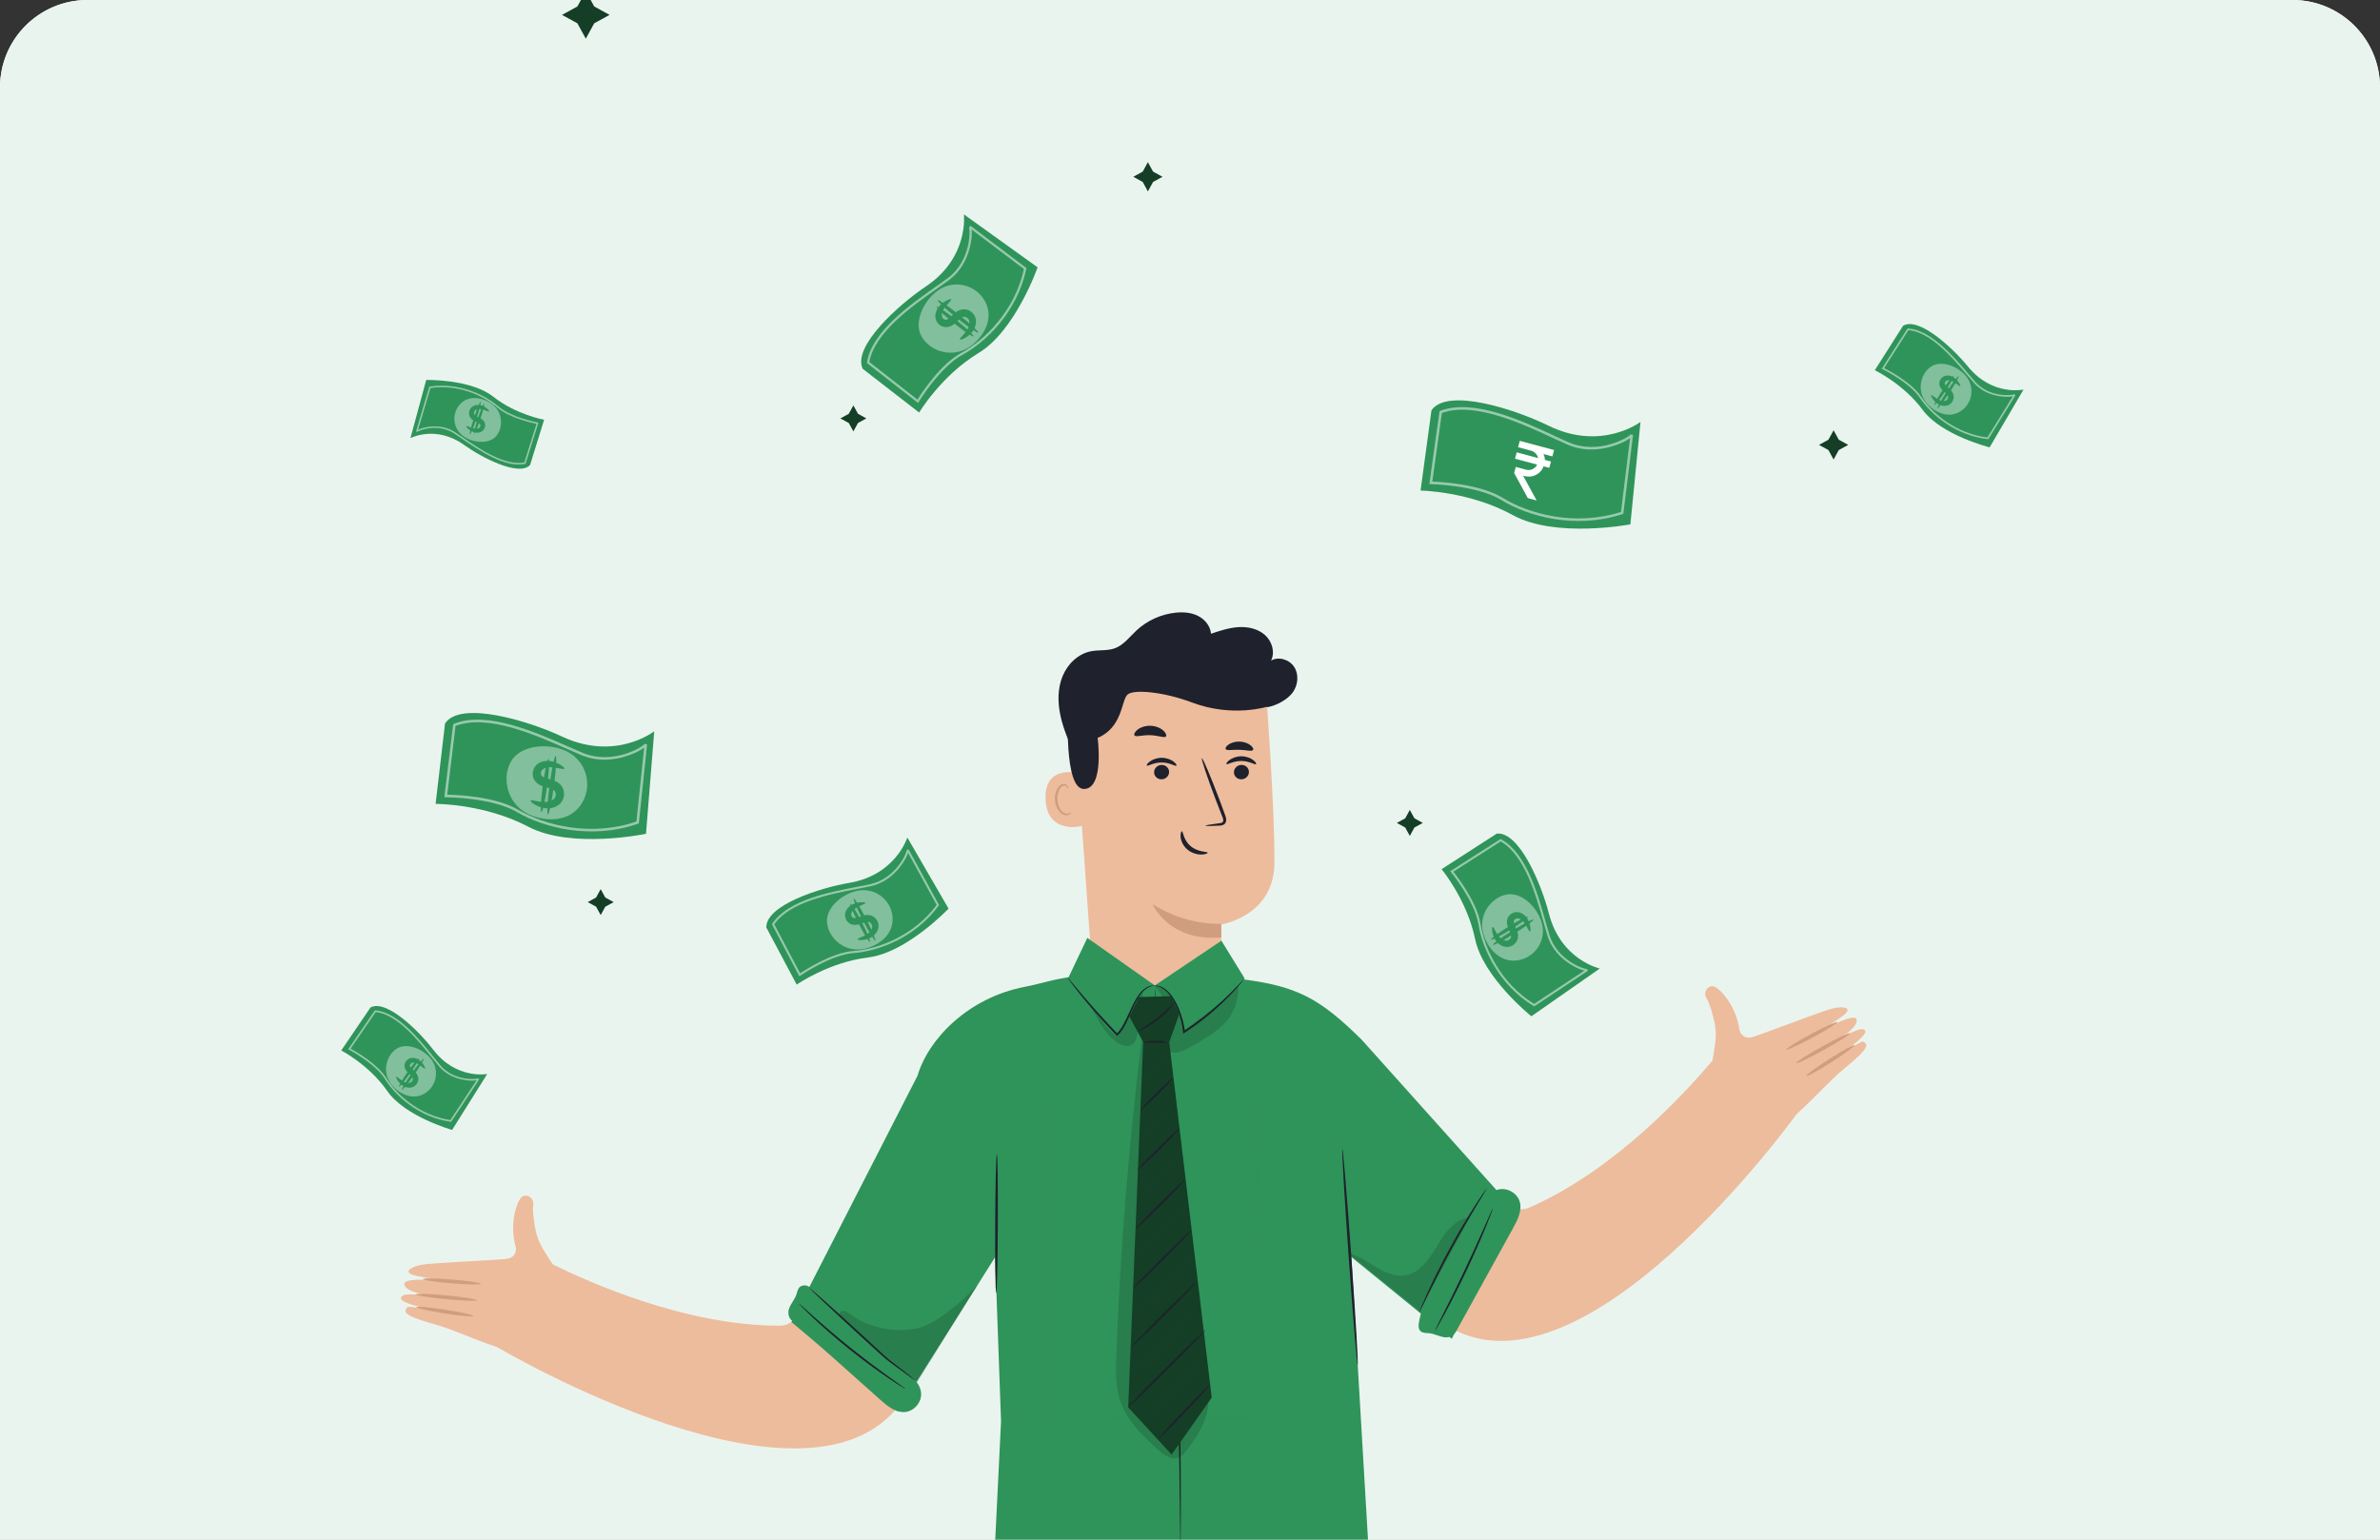 <svg width="272" height="176" viewBox="0 0 272 176" fill="none" xmlns="http://www.w3.org/2000/svg">
<rect x="0" y="0" width="272" height="176" fill="#333333" stroke="none"/>
<path d="M0 10C0 4.477 4.477 0 10 0H262C267.523 0 272 4.477 272 10V176H0V10Z" fill="white"/>
<g clip-path="url(#clip0_4044_5124)">
<path d="M0 10C0 4.477 4.477 0 10 0H262C267.523 0 272 4.477 272 10V176H0V10Z" fill="#EAF4EF"/>
<path d="M122.654 85.949C122.069 84.571 121.48 83.182 121.176 81.716C120.872 80.25 120.87 78.684 121.437 77.298C122.004 75.912 123.203 74.739 124.671 74.448C125.578 74.269 126.547 74.422 127.415 74.102C128.418 73.732 129.09 72.81 129.871 72.079C131.092 70.937 132.691 70.208 134.353 70.036C135.226 69.945 136.139 70.011 136.922 70.407C137.705 70.802 138.335 71.57 138.399 72.444C139.422 72.101 140.46 71.755 141.538 71.688C142.615 71.622 143.755 71.868 144.563 72.584C145.371 73.3 145.748 74.548 145.263 75.512C146.145 75.003 147.382 75.399 147.923 76.262C148.464 77.125 148.342 78.308 147.753 79.139C147.164 79.969 145.794 80.71 144.785 80.847C143.776 80.985 142.602 81.083 141.637 80.758" fill="#1F212C"/>
<path d="M125.121 115.056L139.587 113.901C139.677 112.213 139.556 105.679 139.556 105.679C139.556 105.679 145.574 104.743 145.649 98.725C145.723 92.708 144.68 78.89 144.68 78.89C137.714 75.897 129.673 76.907 123.665 81.532L122.773 82.218L125.121 115.056Z" fill="#EDBC9C"/>
<path d="M139.57 105.592C139.57 105.592 135.767 105.901 131.725 103.362C131.725 103.362 133.579 107.693 139.584 107.151L139.57 105.592Z" fill="#D09E7E"/>
<path d="M123.495 88.451C123.392 88.407 119.36 87.228 119.491 91.342C119.623 95.456 123.726 94.475 123.73 94.357C123.733 94.239 123.495 88.451 123.495 88.451Z" fill="#EDBC9C"/>
<path d="M122.444 92.839C122.425 92.826 122.373 92.891 122.254 92.951C122.138 93.009 121.936 93.052 121.719 92.979C121.279 92.834 120.891 92.155 120.847 91.414C120.825 91.04 120.892 90.681 121.015 90.382C121.131 90.077 121.319 89.86 121.537 89.814C121.753 89.757 121.912 89.883 121.966 89.997C122.025 90.111 122.001 90.194 122.023 90.2C122.035 90.21 122.109 90.128 122.071 89.959C122.051 89.878 122 89.782 121.901 89.707C121.799 89.63 121.653 89.593 121.501 89.615C121.185 89.647 120.909 89.948 120.773 90.277C120.62 90.607 120.536 91.011 120.561 91.431C120.614 92.259 121.063 93.022 121.663 93.174C121.955 93.24 122.194 93.146 122.315 93.045C122.439 92.939 122.458 92.846 122.444 92.839Z" fill="#D09E7E"/>
<path d="M142.734 88.216C142.751 88.669 142.379 89.057 141.906 89.083C141.433 89.108 141.036 88.761 141.02 88.308C141.004 87.854 141.375 87.466 141.848 87.44C142.322 87.415 142.719 87.762 142.734 88.216Z" fill="#1F212C"/>
<path d="M143.551 87.355C143.444 87.467 142.794 86.986 141.869 86.988C140.945 86.977 140.266 87.453 140.166 87.34C140.117 87.29 140.225 87.087 140.521 86.872C140.812 86.657 141.308 86.449 141.884 86.452C142.46 86.455 142.944 86.667 143.223 86.884C143.507 87.102 143.604 87.305 143.551 87.355Z" fill="#1F212C"/>
<path d="M133.611 88.216C133.627 88.669 133.256 89.057 132.783 89.082C132.31 89.108 131.913 88.761 131.897 88.308C131.881 87.854 132.252 87.466 132.725 87.44C133.199 87.414 133.596 87.761 133.611 88.216Z" fill="#1F212C"/>
<path d="M134.448 87.528C134.341 87.639 133.689 87.158 132.765 87.16C131.842 87.15 131.163 87.625 131.062 87.512C131.013 87.462 131.121 87.259 131.417 87.044C131.708 86.83 132.204 86.622 132.78 86.624C133.356 86.628 133.841 86.84 134.119 87.056C134.403 87.275 134.5 87.478 134.448 87.528Z" fill="#1F212C"/>
<path d="M137.783 94.385C137.779 94.333 138.353 94.234 139.285 94.115C139.521 94.09 139.744 94.043 139.784 93.882C139.84 93.711 139.741 93.457 139.627 93.182C139.405 92.61 139.172 92.012 138.928 91.384C137.958 88.823 137.256 86.719 137.36 86.68C137.463 86.642 138.333 88.686 139.303 91.246C139.536 91.877 139.76 92.479 139.972 93.055C140.061 93.323 140.215 93.628 140.094 93.982C140.031 94.158 139.857 94.286 139.706 94.327C139.555 94.373 139.422 94.376 139.305 94.383C138.368 94.434 137.786 94.438 137.783 94.385Z" fill="#1F212C"/>
<path d="M135.072 95.025C135.222 95.017 135.224 96.02 136.084 96.733C136.941 97.448 138.011 97.335 138.019 97.475C138.033 97.538 137.781 97.67 137.329 97.682C136.886 97.698 136.239 97.555 135.714 97.12C135.189 96.683 134.964 96.1 134.93 95.688C134.891 95.268 135.003 95.02 135.072 95.025Z" fill="#1F212C"/>
<path d="M143.209 85.727C143.046 85.937 142.41 85.719 141.644 85.709C140.878 85.672 140.229 85.85 140.08 85.63C140.014 85.524 140.116 85.314 140.4 85.115C140.679 84.916 141.146 84.755 141.672 84.771C142.199 84.788 142.655 84.978 142.922 85.193C143.192 85.409 143.281 85.625 143.209 85.727Z" fill="#1F212C"/>
<path d="M133.246 84.185C133.142 84.297 132.905 84.252 132.598 84.192C132.289 84.128 131.896 84.056 131.456 84.04C131.015 84.028 130.619 84.073 130.306 84.117C129.996 84.157 129.756 84.187 129.66 84.068C129.57 83.959 129.659 83.694 129.981 83.429C130.297 83.166 130.858 82.944 131.491 82.965C132.125 82.986 132.67 83.244 132.968 83.527C133.272 83.812 133.343 84.082 133.246 84.185Z" fill="#1F212C"/>
<path d="M144.977 80.738C144.977 80.738 140.95 82.093 136.199 80.292C133.082 79.111 129.55 78.737 128.847 79.41C128.145 80.084 128.293 83.158 125.443 84.347C125.443 84.347 126.235 90.161 123.887 90.188C121.54 90.215 122.081 81.032 122.081 81.032L127.491 77.678L133.583 75.878L139.4 75.29L144.977 76.406V80.738Z" fill="#1F212C"/>
<path d="M160.516 128.89C160.516 128.89 170.996 139.677 174.688 138.076C184.734 133.72 192.896 124.548 195.703 121.252C195.823 120.635 195.944 119.904 196.047 119.037C196.136 118.292 196.089 117.534 195.924 116.796C195.723 115.902 195.408 114.722 195.038 114.125C194.58 113.387 195.24 112.496 195.964 112.799C196.688 113.104 198.445 115.054 198.811 117.809C198.811 117.809 199.121 118.934 200.372 118.522C202.191 117.924 208.368 115.524 209.468 115.27C210.448 115.043 211.616 115.099 210.964 115.814C210.312 116.529 205.754 119.194 205.754 119.194C205.754 119.194 211.659 115.583 212.145 116.467C212.48 117.078 211.236 118.486 207.094 120.485C207.094 120.485 211.981 117.547 212.812 117.643C214.69 117.861 208.845 121.454 208.845 121.454C212.961 118.973 212.768 118.808 213.214 119.288C213.548 119.648 212.827 120.473 210.798 122.127C209.151 123.468 207.714 125.187 205.318 127.366C205.318 127.366 180.518 161.846 164.925 151.263C156.52 145.558 154.21 142.681 149.436 138.358" fill="#EDBC9C"/>
<path d="M206.41 123.005C206.47 123.109 207.765 122.4 209.302 121.421C210.839 120.441 212.028 119.567 211.959 119.468C211.889 119.37 210.594 120.079 209.067 121.052C207.54 122.026 206.35 122.9 206.41 123.005Z" fill="#D09E7E"/>
<path d="M205.283 121.524C205.342 121.629 206.764 120.951 208.459 120.01C210.154 119.068 211.481 118.22 211.422 118.114C211.363 118.009 209.942 118.686 208.246 119.628C206.551 120.569 205.224 121.418 205.283 121.524Z" fill="#D09E7E"/>
<path d="M204.135 119.98C204.192 120.087 205.548 119.468 207.164 118.598C208.78 117.729 210.043 116.937 209.986 116.831C209.929 116.725 208.573 117.343 206.957 118.213C205.341 119.083 204.077 119.874 204.135 119.98Z" fill="#D09E7E"/>
<path d="M98.486 137.447C98.486 137.447 93.205 151.528 89.18 151.54C78.231 151.573 67.078 146.438 63.186 144.543C62.829 144.025 62.426 143.404 61.984 142.65C61.604 142.003 61.343 141.29 61.199 140.549C61.025 139.648 60.841 138.441 60.941 137.746C61.065 136.886 60.103 136.334 59.56 136.902C59.019 137.472 58.19 139.962 58.959 142.633C58.959 142.633 59.125 143.788 57.814 143.912C55.907 144.091 49.288 144.368 48.177 144.575C47.188 144.759 46.14 145.279 47.024 145.673C47.666 145.959 50.611 146.363 52.172 146.562C50.275 146.345 46.274 145.978 46.204 146.744C46.163 147.192 46.865 147.68 48.599 148.017C47.419 147.937 46.351 147.922 46.064 148.089C44.43 149.041 51.225 149.992 51.225 149.992C46.46 149.367 46.571 149.139 46.355 149.758C46.193 150.221 47.183 150.688 49.706 151.39C51.752 151.96 53.757 152.959 56.825 153.996C56.825 153.996 93.359 175.654 103.408 159.712C108.824 151.118 109.789 147.556 112.431 141.683L98.486 137.447Z" fill="#EDBC9C"/>
<path d="M54.082 150.434C54.07 150.553 52.599 150.423 50.799 150.141C48.998 149.859 47.558 149.535 47.582 149.416C47.607 149.298 49.077 149.429 50.867 149.709C52.655 149.989 54.095 150.314 54.082 150.434Z" fill="#D09E7E"/>
<path d="M54.514 148.629C54.503 148.749 52.929 148.697 50.998 148.514C49.068 148.33 47.512 148.084 47.523 147.964C47.535 147.843 49.109 147.895 51.04 148.078C52.97 148.262 54.526 148.509 54.514 148.629Z" fill="#D09E7E"/>
<path d="M54.953 146.752C54.943 146.872 53.453 146.849 51.624 146.699C49.794 146.55 48.32 146.331 48.33 146.21C48.34 146.09 49.831 146.114 51.66 146.263C53.488 146.413 54.963 146.632 54.953 146.752Z" fill="#D09E7E"/>
<path d="M172.877 138.106L155.593 118.819C150.782 114.089 148.212 112.675 141.511 111.883C140.417 111.754 139.548 111.672 138.922 111.593C133.78 113.176 128.639 113.173 123.498 111.584C121.114 111.685 119.14 112.419 117.112 112.807C110.726 114.031 106.13 118.682 104.854 122.977V122.977L90.447 151.12L102.613 161.345L113.729 143.704L114.405 162.484L113.716 176.515L156.381 176.638L154.441 143.694L165.923 153.041L172.877 138.106Z" fill="#2F945A"/>
<path d="M113.924 131.905C113.945 131.905 113.964 132.128 113.98 132.531C113.996 132.934 114.01 133.517 114.02 134.238C114.041 135.679 114.048 137.669 114.038 139.867C114.028 142.066 114.002 144.056 113.968 145.497C113.951 146.217 113.932 146.8 113.911 147.202C113.892 147.605 113.871 147.827 113.849 147.827C113.828 147.827 113.81 147.604 113.793 147.201C113.777 146.799 113.764 146.216 113.753 145.495C113.733 144.054 113.725 142.064 113.735 139.865C113.745 137.667 113.771 135.677 113.806 134.236C113.823 133.516 113.842 132.933 113.862 132.53C113.882 132.128 113.903 131.905 113.924 131.905Z" fill="#1F212C"/>
<path d="M155.164 156.064C155.144 156.066 155.099 155.721 155.037 155.097C154.976 154.421 154.897 153.529 154.801 152.451C154.615 150.216 154.379 147.128 154.137 143.715C153.895 140.301 153.693 137.209 153.561 134.971C153.504 133.89 153.457 132.996 153.421 132.318C153.395 131.692 153.391 131.344 153.412 131.343C153.433 131.341 153.477 131.686 153.539 132.31C153.6 132.986 153.679 133.877 153.775 134.955C153.961 137.19 154.197 140.279 154.439 143.693C154.681 147.106 154.883 150.197 155.015 152.436C155.072 153.516 155.119 154.41 155.154 155.088C155.18 155.715 155.185 156.063 155.164 156.064Z" fill="#1F212C"/>
<g opacity="0.3">
<path d="M161.49 125.309C161.49 125.368 148.542 125.416 132.573 125.416C116.598 125.416 103.652 125.368 103.652 125.309C103.652 125.249 116.598 125.201 132.573 125.201C148.542 125.201 161.49 125.249 161.49 125.309Z" fill="#216940" fill-opacity="0.04"/>
</g>
<g opacity="0.3">
<path d="M165.973 142.451C165.973 142.51 150.198 142.558 130.743 142.558C111.281 142.558 95.51 142.51 95.51 142.451C95.51 142.392 111.281 142.343 130.743 142.343C150.198 142.343 165.973 142.391 165.973 142.451Z" fill="#216940" fill-opacity="0.04"/>
</g>
<g opacity="0.3">
<path d="M155.518 161.995C155.518 162.055 146.356 162.103 135.057 162.103C123.754 162.103 114.594 162.054 114.594 161.995C114.594 161.936 123.754 161.888 135.057 161.888C146.356 161.887 155.518 161.936 155.518 161.995Z" fill="#216940" fill-opacity="0.04"/>
</g>
<g opacity="0.3">
<path d="M119.176 176.636C119.116 176.636 119.068 162.24 119.068 144.486C119.068 126.725 119.117 112.332 119.176 112.332C119.235 112.332 119.283 126.725 119.283 144.486C119.283 162.24 119.235 176.636 119.176 176.636Z" fill="#216940" fill-opacity="0.04"/>
</g>
<g opacity="0.3">
<path d="M143.899 176.637C143.895 176.637 143.891 176.581 143.887 176.471C143.885 176.35 143.881 176.189 143.876 175.982C143.871 175.541 143.863 174.91 143.854 174.104C143.841 172.46 143.823 170.103 143.8 167.194C143.747 161.35 143.675 153.296 143.595 144.4C143.511 135.496 143.458 127.435 143.453 121.601C143.459 118.692 143.464 116.334 143.468 114.691C143.475 113.885 143.482 113.254 143.486 112.813C143.49 112.606 143.494 112.445 143.496 112.325C143.499 112.215 143.503 112.158 143.507 112.158C143.511 112.158 143.514 112.215 143.518 112.325C143.521 112.445 143.525 112.607 143.529 112.813C143.535 113.254 143.542 113.885 143.551 114.691C143.564 116.334 143.583 118.692 143.606 121.6C143.658 127.444 143.73 135.499 143.811 144.398C143.895 153.299 143.948 161.359 143.952 167.194C143.946 170.102 143.942 172.46 143.938 174.104C143.93 174.91 143.924 175.541 143.92 175.982C143.915 176.189 143.912 176.35 143.909 176.471C143.906 176.581 143.902 176.637 143.899 176.637Z" fill="#216940" fill-opacity="0.04"/>
</g>
<g opacity="0.3">
<path d="M161.391 149.158C161.331 149.158 161.283 143.951 161.283 137.529C161.283 131.106 161.332 125.9 161.391 125.9C161.45 125.9 161.498 131.106 161.498 137.529C161.498 143.951 161.45 149.158 161.391 149.158Z" fill="#216940" fill-opacity="0.04"/>
</g>
<g opacity="0.3">
<path d="M99.812 153.921C99.753 153.921 99.705 149.01 99.705 142.953C99.705 136.894 99.753 131.983 99.812 131.983C99.872 131.983 99.92 136.894 99.92 142.953C99.92 149.01 99.872 153.921 99.812 153.921Z" fill="#216940" fill-opacity="0.04"/>
</g>
<path d="M121.91 112.158L124.265 107.21L131.977 112.645L139.589 107.531L142.267 111.878L134.642 116.835H129.54L121.91 112.733" fill="#2F945A"/>
<path d="M131.974 112.645C131.975 112.652 131.925 112.666 131.831 112.687C131.739 112.718 131.592 112.71 131.431 112.797C131.088 112.908 130.648 113.23 130.28 113.771C129.903 114.306 129.574 115.025 129.219 115.833C129.039 116.237 128.856 116.667 128.626 117.099C128.394 117.528 128.135 117.978 127.736 118.346L127.66 118.416L127.587 118.341C127.448 118.196 127.299 118.041 127.149 117.885C125.62 116.284 124.32 114.757 123.414 113.626C122.961 113.06 122.604 112.594 122.363 112.268C122.123 111.942 121.997 111.756 122.009 111.747C122.021 111.738 122.169 111.906 122.429 112.217C122.714 112.556 123.085 112.998 123.531 113.529C124.466 114.634 125.78 116.14 127.305 117.736C127.454 117.892 127.602 118.047 127.741 118.192L127.593 118.187C127.958 117.852 128.214 117.419 128.442 117.002C128.671 116.581 128.858 116.155 129.043 115.755C129.409 114.95 129.757 114.226 130.161 113.685C130.557 113.138 131.039 112.813 131.404 112.722C131.578 112.644 131.731 112.664 131.826 112.646C131.924 112.638 131.974 112.638 131.974 112.645Z" fill="#1F212C"/>
<path d="M142.129 111.973C142.141 111.983 142.007 112.16 141.752 112.47C141.494 112.777 141.112 113.215 140.615 113.732C139.622 114.767 138.155 116.117 136.364 117.383C136.029 117.62 135.695 117.846 135.373 118.057L135.225 118.154L135.208 117.973C135.124 117.049 134.86 116.18 134.582 115.435C134.292 114.688 133.939 114.06 133.559 113.607C133.179 113.156 132.777 112.879 132.465 112.782C132.159 112.679 131.972 112.668 131.975 112.645C131.975 112.639 132.02 112.639 132.108 112.646C132.193 112.662 132.331 112.646 132.489 112.71C132.821 112.788 133.257 113.06 133.665 113.515C134.073 113.973 134.449 114.61 134.755 115.366C135.051 116.127 135.327 116.989 135.42 117.963L135.256 117.88C135.574 117.669 135.906 117.444 136.238 117.209C138.018 115.951 139.49 114.629 140.506 113.627C141.015 113.125 141.413 112.705 141.689 112.415C141.963 112.122 142.118 111.963 142.129 111.973Z" fill="#1F212C"/>
<path d="M134.907 176.637C134.903 176.637 134.9 176.581 134.896 176.473C134.893 176.354 134.889 176.194 134.884 175.99C134.879 175.553 134.871 174.93 134.861 174.133C134.842 172.509 134.813 170.179 134.779 167.305C134.695 161.54 134.511 153.577 134.108 144.79C133.703 136 133.155 128.053 132.711 122.304C132.481 119.439 132.295 117.117 132.166 115.498C132.103 114.704 132.053 114.083 132.019 113.648C132.005 113.444 131.994 113.285 131.986 113.166C131.98 113.057 131.979 113.001 131.983 113.001C131.986 113 131.995 113.056 132.008 113.164C132.021 113.282 132.04 113.441 132.062 113.643C132.106 114.078 132.169 114.697 132.249 115.49C132.41 117.095 132.621 119.419 132.863 122.292C133.347 128.038 133.918 135.986 134.324 144.78C134.726 153.57 134.886 161.537 134.932 167.303C134.954 170.187 134.957 172.52 134.945 174.133C134.938 174.93 134.932 175.553 134.928 175.99C134.924 176.193 134.92 176.353 134.918 176.473C134.914 176.582 134.911 176.637 134.907 176.637Z" fill="#1F212C"/>
<g opacity="0.2">
<path d="M131.797 112.678C132.732 113.21 133.081 114.398 133.084 115.474C133.087 116.55 132.831 117.621 132.924 118.693C132.972 119.254 133.158 119.863 133.641 120.154C134.294 120.548 135.125 120.18 135.794 119.812C137.234 119.021 138.693 118.216 139.866 117.066C141.039 115.917 141.555 114.31 141.519 112.668C139.535 114.796 137.535 116.078 135.366 117.757C135.21 116.643 134.837 115.512 134.274 114.538C133.71 113.564 132.915 112.554 131.797 112.678Z" fill="#0A2616"/>
</g>
<g opacity="0.2">
<path d="M124.707 115.108C125.438 116.54 126.207 118.018 127.465 119.02C128.023 119.464 128.841 119.797 129.422 119.383C129.889 119.051 129.97 118.401 130.008 117.829C130.107 116.373 130.537 114.698 130.636 113.242C129.483 114.542 128.851 116.835 127.633 118.411C126.396 117.63 125.68 116.295 124.788 115.135" fill="#0A2616"/>
</g>
<g opacity="0.2">
<path d="M162.235 149.844C164.154 146.277 166.073 142.709 167.991 139.141C166.286 139.309 165.142 140.917 164.262 142.387C163.382 143.856 162.32 145.493 160.632 145.783C159.458 145.986 158.284 145.461 157.261 144.85C156.237 144.24 155.243 143.516 154.08 143.258L162.235 149.844Z" fill="#0A2616"/>
</g>
<g opacity="0.2">
<path d="M111.679 146.963C111.679 146.963 107.671 151.18 104.967 151.8C102.264 152.42 99.302 151.807 97.067 150.164C96.883 150.029 96.693 149.883 96.468 149.848C96.243 149.814 95.974 149.942 95.944 150.169C95.918 150.369 96.079 150.54 96.226 150.677C98.987 153.241 101.861 155.685 104.835 157.998L111.679 146.963Z" fill="#0A2616"/>
</g>
<g opacity="0.2">
<path d="M130.561 118.198C129.04 130.342 128.047 142.552 127.585 154.782C127.513 156.695 127.463 158.667 128.144 160.456C128.937 162.54 130.626 164.133 132.261 165.648C132.957 166.293 133.906 166.985 134.767 166.583C135.102 166.426 135.344 166.127 135.571 165.834C136.602 164.501 137.572 163.062 137.953 161.421C139.151 156.272 134.294 151.176 135.389 146.004" fill="#0A2616"/>
</g>
<path d="M130.171 113.97L133.821 113.878C134.123 114.488 134.508 115.263 134.795 115.841L133.626 119.121H130.647L129.068 116.182L130.171 113.97Z" fill="#143E26"/>
<path d="M130.648 119.121L128.939 160.876L133.9 166.27L138.482 159.758L133.627 119.121H130.648Z" fill="#143E26"/>
<path d="M133.457 119.178C133.448 119.238 132.834 119.19 132.079 119.178C131.324 119.164 130.709 119.192 130.701 119.131C130.693 119.074 131.31 118.948 132.083 118.963C132.855 118.975 133.467 119.122 133.457 119.178Z" fill="#1F212C"/>
<path d="M134.238 114.583C134.259 114.6 134.093 114.85 133.775 115.214C133.459 115.579 132.984 116.053 132.405 116.512C131.825 116.97 131.254 117.324 130.827 117.548C130.399 117.773 130.118 117.878 130.106 117.853C130.076 117.794 131.133 117.25 132.272 116.343C133.415 115.444 134.188 114.54 134.238 114.583Z" fill="#1F212C"/>
<path d="M134.081 123.197C134.123 123.239 133.324 124.098 132.298 125.116C131.271 126.133 130.405 126.924 130.363 126.882C130.321 126.84 131.119 125.981 132.147 124.963C133.173 123.945 134.04 123.154 134.081 123.197Z" fill="#1F212C"/>
<path d="M134.325 126.206C134.367 126.248 133.475 127.2 132.333 128.332C131.191 129.464 130.231 130.348 130.189 130.305C130.147 130.263 131.039 129.311 132.181 128.179C133.323 127.047 134.284 126.164 134.325 126.206Z" fill="#216940" fill-opacity="0.04"/>
<path d="M134.791 128.982C134.833 129.024 133.794 130.124 132.471 131.438C131.148 132.753 130.041 133.784 129.999 133.742C129.958 133.7 130.996 132.601 132.319 131.285C133.642 129.971 134.749 128.94 134.791 128.982Z" fill="#1F212C"/>
<path d="M135.13 131.91C135.171 131.952 134.038 133.146 132.599 134.577C131.158 136.007 129.957 137.133 129.915 137.091C129.873 137.049 131.006 135.855 132.447 134.424C133.886 132.993 135.088 131.868 135.13 131.91Z" fill="#216940" fill-opacity="0.04"/>
<path d="M135.438 134.854C135.48 134.896 134.256 136.181 132.704 137.723C131.151 139.266 129.86 140.482 129.817 140.44C129.776 140.398 131 139.113 132.552 137.571C134.104 136.028 135.396 134.811 135.438 134.854Z" fill="#1F212C"/>
<path d="M135.802 137.735C135.844 137.778 134.495 139.187 132.79 140.883C131.084 142.579 129.668 143.92 129.626 143.878C129.584 143.835 130.932 142.426 132.638 140.73C134.343 139.034 135.76 137.693 135.802 137.735Z" fill="#216940" fill-opacity="0.04"/>
<path d="M136.116 140.677C136.159 140.72 134.71 142.228 132.883 144.047C131.054 145.866 129.539 147.306 129.497 147.264C129.455 147.222 130.903 145.714 132.731 143.895C134.559 142.076 136.075 140.635 136.116 140.677Z" fill="#1F212C"/>
<path d="M136.48 143.568C136.522 143.61 134.975 145.218 133.024 147.159C131.074 149.101 129.459 150.64 129.417 150.598C129.375 150.556 130.922 148.948 132.873 147.007C134.823 145.066 136.438 143.526 136.48 143.568Z" fill="#216940" fill-opacity="0.04"/>
<path d="M136.707 146.593C136.749 146.635 135.104 148.34 133.034 150.401C130.964 152.463 129.251 154.099 129.21 154.057C129.168 154.015 130.812 152.31 132.883 150.249C134.952 148.188 136.665 146.552 136.707 146.593Z" fill="#1F212C"/>
<path d="M137.109 149.444C137.151 149.486 135.414 151.283 133.231 153.458C131.046 155.633 129.242 157.362 129.2 157.319C129.158 157.277 130.894 155.48 133.079 153.305C135.262 151.131 137.067 149.402 137.109 149.444Z" fill="#216940" fill-opacity="0.04"/>
<path d="M137.743 152.066C137.785 152.109 135.844 154.111 133.408 156.537C130.971 158.964 128.962 160.897 128.921 160.855C128.879 160.813 130.819 158.812 133.256 156.384C135.692 153.958 137.702 152.025 137.743 152.066Z" fill="#1F212C"/>
<path d="M130.497 162.567C130.455 162.525 132.098 160.807 134.165 158.73C136.234 156.652 137.944 155.002 137.987 155.044C138.029 155.086 136.386 156.803 134.318 158.881C132.25 160.959 130.539 162.609 130.497 162.567Z" fill="#216940" fill-opacity="0.04"/>
<path d="M132.394 164.47C132.351 164.429 133.639 163.007 135.271 161.293C136.903 159.578 138.261 158.222 138.304 158.263C138.347 158.304 137.059 159.727 135.427 161.441C133.795 163.154 132.437 164.511 132.394 164.47Z" fill="#1F212C"/>
<path d="M133.71 120.4C133.752 120.442 133.044 121.211 132.13 122.117C131.215 123.024 130.44 123.724 130.398 123.682C130.357 123.64 131.064 122.871 131.979 121.964C132.893 121.058 133.668 120.358 133.71 120.4Z" fill="#216940" fill-opacity="0.04"/>
<path d="M90.807 151.054C90.201 150.998 89.973 150.18 90.171 149.605C90.369 149.03 90.817 148.567 91.013 147.991C91.124 147.662 91.173 147.271 91.46 147.074C91.755 146.871 92.217 146.885 92.49 147.118C94.173 148.557 95.412 149.959 97.247 151.514C99.014 153.012 100.922 154.934 102.786 156.309C103.838 157.085 105.123 157.887 105.264 159.186C105.381 160.26 104.479 161.338 103.401 161.411C102.335 161.483 101.414 160.728 100.616 160.017C97.287 157.049 93.958 154.081 90.629 151.113" fill="#2F945A"/>
<path d="M104.577 157.805C104.566 157.817 104.389 157.679 104.065 157.435C103.742 157.191 103.266 156.849 102.674 156.428C102.086 156.005 101.373 155.498 100.666 154.844C99.953 154.194 99.175 153.483 98.358 152.738C96.723 151.24 95.252 149.874 94.195 148.879C93.691 148.398 93.272 147.998 92.95 147.691C92.66 147.407 92.504 147.245 92.514 147.234C92.525 147.224 92.7 147.365 93.008 147.63C93.342 147.925 93.776 148.307 94.299 148.767C95.382 149.734 96.868 151.081 98.502 152.578C99.315 153.328 100.089 154.042 100.798 154.695C101.494 155.354 102.186 155.865 102.764 156.305C103.344 156.741 103.809 157.104 104.117 157.369C104.427 157.635 104.586 157.795 104.577 157.805Z" fill="#1F212C"/>
<path d="M103.486 158.768C103.477 158.78 103.288 158.671 102.951 158.462C102.614 158.254 102.134 157.941 101.547 157.544C100.374 156.751 98.785 155.606 97.097 154.256C95.41 152.904 93.946 151.603 92.915 150.632C92.399 150.147 91.989 149.747 91.713 149.464C91.435 149.181 91.287 149.02 91.297 149.009C91.308 148.998 91.476 149.139 91.77 149.403C92.094 149.693 92.514 150.069 93.017 150.52C94.072 151.461 95.549 152.739 97.232 154.088C98.915 155.435 100.485 156.595 101.634 157.419C102.185 157.812 102.643 158.139 102.997 158.392C103.319 158.622 103.494 158.756 103.486 158.768Z" fill="#1F212C"/>
<g opacity="0.3">
<path d="M96.118 150.566C96.161 150.608 95.57 151.265 94.8 152.034C94.03 152.803 93.372 153.392 93.33 153.35C93.288 153.308 93.878 152.651 94.648 151.882C95.419 151.113 96.077 150.524 96.118 150.566Z" fill="#216940" fill-opacity="0.04"/>
</g>
<g opacity="0.3">
<path d="M102.61 156.368C102.652 156.411 102.013 157.091 101.184 157.888C100.356 158.685 99.651 159.296 99.609 159.253C99.568 159.21 100.206 158.529 101.035 157.733C101.864 156.936 102.569 156.325 102.61 156.368Z" fill="#216940" fill-opacity="0.04"/>
</g>
<g opacity="0.5">
<path d="M127.253 109.541C127.303 109.573 126.674 110.64 125.847 111.923C125.021 113.206 124.311 114.22 124.261 114.188C124.211 114.156 124.84 113.09 125.666 111.806C126.493 110.523 127.203 109.509 127.253 109.541Z" fill="#216940" fill-opacity="0.04"/>
</g>
<g opacity="0.5">
<path d="M139.525 114.34C139.471 114.364 138.914 113.271 138.281 111.898C137.648 110.524 137.179 109.391 137.233 109.366C137.287 109.341 137.843 110.434 138.476 111.808C139.11 113.181 139.579 114.315 139.525 114.34Z" fill="#216940" fill-opacity="0.04"/>
</g>
<path d="M166.474 152.081C166.197 152.637 165.711 152.929 165.106 152.864C164.502 152.798 163.95 152.465 163.346 152.402C163 152.367 162.607 152.406 162.352 152.171C162.088 151.927 162.106 151.51 162.166 151.156C162.55 148.871 163.79 146.827 165.121 144.931C166.452 143.034 167.912 141.197 168.838 139.074C169.361 137.876 169.856 136.445 171.091 136.018C172.113 135.665 173.364 136.305 173.675 137.34C173.983 138.362 173.45 139.43 172.935 140.364C170.781 144.27 168.628 148.175 166.474 152.081Z" fill="#2F945A"/>
<path d="M170.605 138.15C170.619 138.156 170.549 138.362 170.412 138.73C170.275 139.098 170.066 139.626 169.8 140.276C169.267 141.575 168.495 143.356 167.579 145.292C166.662 147.229 165.775 148.956 165.107 150.191C164.774 150.808 164.497 151.305 164.3 151.644C164.102 151.984 163.987 152.168 163.974 152.161C163.961 152.154 164.051 151.956 164.226 151.604C164.42 151.218 164.671 150.719 164.972 150.12C165.604 148.868 166.468 147.134 167.384 145.2C168.299 143.266 169.093 141.498 169.66 140.216C169.932 139.602 170.159 139.092 170.334 138.697C170.495 138.34 170.591 138.145 170.605 138.15Z" fill="#1F212C"/>
<path d="M169.909 135.861C169.921 135.869 169.81 136.066 169.598 136.416C169.366 136.798 169.065 137.296 168.701 137.894C167.945 139.143 166.922 140.881 165.857 142.837C164.793 144.794 163.889 146.597 163.25 147.91C162.945 148.54 162.691 149.064 162.496 149.466C162.317 149.834 162.212 150.034 162.199 150.028C162.185 150.022 162.264 149.81 162.42 149.432C162.575 149.053 162.811 148.511 163.113 147.845C163.717 146.513 164.602 144.696 165.669 142.734C166.736 140.774 167.782 139.044 168.572 137.814C168.967 137.198 169.294 136.706 169.529 136.37C169.762 136.034 169.896 135.853 169.909 135.861Z" fill="#1F212C"/>
<g opacity="0.5">
<path d="M167.919 149.15C167.906 149.204 166.867 148.985 165.678 148.451C164.486 147.922 163.631 147.293 163.663 147.248C163.697 147.194 164.593 147.733 165.766 148.254C166.936 148.781 167.936 149.088 167.919 149.15Z" fill="#216940" fill-opacity="0.04"/>
</g>
<g opacity="0.5">
<path d="M172.984 140.612C172.951 140.662 171.985 140.076 170.794 139.357C169.603 138.636 168.636 138.054 168.665 138C168.692 137.949 169.71 138.449 170.905 139.173C172.101 139.895 173.017 140.563 172.984 140.612Z" fill="#216940" fill-opacity="0.04"/>
</g>
<path d="M66.949 -1.016L65.987 0.74L64.231 1.702L65.987 2.663L66.949 4.42L67.91 2.663L69.667 1.702L67.91 0.74L66.949 -1.016Z" fill="#143E26"/>
<path d="M209.554 49.185L208.963 50.265L207.885 50.855L208.963 51.446L209.554 52.526L210.146 51.446L211.225 50.855L210.146 50.265L209.554 49.185Z" fill="#143E26"/>
<path d="M131.187 18.537L130.596 19.618L129.518 20.208L130.596 20.799L131.187 21.878L131.779 20.799L132.857 20.208L131.779 19.618L131.187 18.537Z" fill="#143E26"/>
<path d="M97.529 46.342L97.004 47.303L96.045 47.828L97.004 48.353L97.529 49.313L98.055 48.353L99.014 47.828L98.055 47.303L97.529 46.342Z" fill="#143E26"/>
<path d="M161.122 92.582L160.596 93.543L159.637 94.068L160.596 94.593L161.122 95.553L161.648 94.593L162.606 94.068L161.648 93.543L161.122 92.582Z" fill="#143E26"/>
<path d="M68.651 101.635L68.125 102.596L67.166 103.121L68.125 103.645L68.651 104.605L69.176 103.645L70.135 103.121L69.176 102.596L68.651 101.635Z" fill="#143E26"/>
<path d="M46.908 50.081C46.908 50.081 49.822 48.551 53.042 50.863C55.034 52.294 59.273 54.508 60.578 53.161L62.185 47.983C62.185 47.983 58.971 47.402 56.367 45.343C53.808 43.319 48.709 43.432 48.709 43.432L46.908 50.081Z" fill="#2F945A"/>
<g opacity="0.4">
<path d="M55.954 46.001C57.481 46.891 57.582 48.816 56.709 49.846C55.837 50.877 53.822 50.606 52.792 49.733C51.762 48.859 51.635 47.316 52.507 46.286C53.38 45.255 54.787 45.321 55.954 46.001Z" fill="white"/>
</g>
<path d="M55.906 47.032C55.882 47.066 55.782 47.035 55.622 46.97C55.462 46.907 55.237 46.804 54.966 46.761C54.835 46.741 54.688 46.741 54.55 46.776C54.414 46.808 54.286 46.884 54.229 46.98C54.162 47.08 54.144 47.232 54.191 47.341C54.228 47.444 54.353 47.544 54.554 47.641C54.653 47.69 54.764 47.739 54.879 47.802C54.994 47.865 55.118 47.944 55.227 48.06C55.281 48.12 55.329 48.187 55.366 48.261C55.405 48.336 55.432 48.419 55.444 48.502C55.469 48.668 55.437 48.829 55.375 48.965C55.31 49.101 55.215 49.214 55.098 49.297C54.978 49.381 54.858 49.423 54.74 49.444C54.504 49.487 54.299 49.447 54.128 49.393C53.956 49.335 53.822 49.257 53.711 49.182C53.601 49.107 53.516 49.033 53.451 48.971C53.32 48.844 53.264 48.757 53.286 48.725C53.309 48.691 53.41 48.716 53.574 48.781C53.736 48.841 53.964 48.952 54.229 48.994C54.361 49.013 54.507 49.013 54.632 48.974C54.76 48.932 54.842 48.862 54.883 48.75C54.902 48.696 54.907 48.639 54.895 48.592C54.891 48.567 54.881 48.546 54.868 48.524C54.854 48.499 54.836 48.477 54.813 48.453C54.721 48.356 54.525 48.273 54.295 48.161C54.18 48.103 54.056 48.036 53.938 47.936C53.88 47.885 53.825 47.827 53.775 47.761C53.726 47.694 53.684 47.618 53.658 47.54C53.546 47.224 53.618 46.897 53.795 46.666C53.983 46.421 54.245 46.328 54.468 46.299C54.694 46.271 54.895 46.306 55.067 46.361C55.404 46.478 55.615 46.654 55.747 46.78C55.877 46.91 55.929 47.001 55.906 47.032Z" fill="#2F945A"/>
<path d="M54.932 45.914C55.009 45.939 54.796 46.799 54.455 47.834C54.116 48.87 53.779 49.689 53.703 49.664C53.627 49.639 53.84 48.78 54.179 47.744C54.518 46.708 54.856 45.889 54.932 45.914Z" fill="#2F945A"/>
<path d="M55.32 46.146C55.396 46.17 55.208 46.953 54.899 47.892C54.591 48.833 54.279 49.574 54.203 49.55C54.126 49.524 54.314 48.742 54.623 47.802C54.931 46.862 55.244 46.12 55.32 46.146Z" fill="#2F945A"/>
<g opacity="0.5">
<path d="M61.538 48.313L60.058 53.017L60.008 53.028C57.692 53.498 54.753 51.486 52.807 50.155C52.472 49.925 52.156 49.709 51.879 49.53C50.027 48.332 47.83 49.209 47.707 49.37L47.549 49.305L49.063 44.204L49.117 44.195C52.407 43.692 55.393 45.098 56.95 46.454C58.404 47.72 61.413 48.29 61.443 48.295L61.538 48.313ZM59.924 52.868L61.315 48.446C60.776 48.337 58.194 47.767 56.836 46.584C55.315 45.259 52.407 43.887 49.197 44.357L47.783 49.121C47.957 49.038 48.172 48.971 48.235 48.952C48.727 48.804 50.45 48.4 51.973 49.385C52.251 49.565 52.569 49.782 52.905 50.012C54.812 51.317 57.686 53.285 59.924 52.868Z" fill="white"/>
</g>
<path d="M231.26 44.531C231.26 44.531 227.688 45.321 224.91 41.901C223.19 39.784 219.291 36.173 217.497 37.236L214.262 42.32C214.262 42.32 217.54 43.883 219.731 46.851C221.885 49.769 227.387 51.136 227.387 51.136L231.26 44.531Z" fill="#2F945A"/>
<g opacity="0.4">
<path d="M220.351 46.266C218.973 44.866 219.426 42.772 220.664 41.922C221.901 41.071 223.982 41.95 224.832 43.187C225.682 44.425 225.368 46.117 224.131 46.968C222.894 47.818 221.404 47.336 220.351 46.266Z" fill="white"/>
</g>
<path d="M220.717 45.175C220.753 45.147 220.851 45.208 221.004 45.326C221.157 45.44 221.368 45.615 221.646 45.741C221.781 45.801 221.939 45.844 222.097 45.847C222.251 45.852 222.411 45.807 222.5 45.721C222.602 45.633 222.665 45.475 222.647 45.344C222.637 45.224 222.532 45.08 222.344 44.917C222.253 44.836 222.149 44.751 222.044 44.65C221.939 44.548 221.829 44.427 221.746 44.27C221.706 44.19 221.674 44.104 221.655 44.014C221.635 43.923 221.63 43.826 221.642 43.734C221.664 43.548 221.745 43.384 221.852 43.258C221.96 43.13 222.096 43.036 222.245 42.982C222.398 42.927 222.539 42.917 222.673 42.929C222.938 42.952 223.147 43.055 223.314 43.163C223.483 43.275 223.603 43.398 223.7 43.511C223.796 43.622 223.866 43.727 223.917 43.812C224.021 43.987 224.056 44.097 224.022 44.125C223.988 44.155 223.886 44.098 223.73 43.981C223.574 43.869 223.362 43.684 223.09 43.561C222.954 43.502 222.797 43.459 222.652 43.464C222.502 43.471 222.394 43.523 222.317 43.632C222.28 43.684 222.259 43.743 222.257 43.797C222.255 43.825 222.26 43.85 222.267 43.878C222.275 43.909 222.288 43.939 222.305 43.971C222.375 44.101 222.561 44.248 222.775 44.435C222.882 44.53 222.995 44.638 223.092 44.78C223.14 44.852 223.183 44.93 223.216 45.015C223.249 45.102 223.273 45.195 223.278 45.286C223.305 45.658 223.133 45.988 222.875 46.184C222.602 46.392 222.293 46.415 222.046 46.38C221.795 46.345 221.589 46.249 221.421 46.14C221.093 45.916 220.92 45.664 220.815 45.492C220.712 45.315 220.683 45.202 220.717 45.175Z" fill="#2F945A"/>
<path d="M221.433 46.658C221.359 46.609 221.839 45.749 222.505 44.738C223.172 43.726 223.772 42.945 223.847 42.994C223.921 43.044 223.442 43.903 222.775 44.916C222.11 45.927 221.508 46.707 221.433 46.658Z" fill="#2F945A"/>
<path d="M221.079 46.296C221.004 46.247 221.435 45.462 222.039 44.545C222.645 43.626 223.196 42.922 223.271 42.971C223.345 43.02 222.915 43.805 222.309 44.722C221.704 45.641 221.153 46.344 221.079 46.296Z" fill="#2F945A"/>
<g opacity="0.5">
<path d="M215.049 42.157L218.01 37.543L218.067 37.547C220.688 37.719 223.253 40.735 224.952 42.731C225.244 43.074 225.52 43.399 225.765 43.672C227.402 45.497 230.014 45.199 230.193 45.061L230.344 45.177L227.23 50.207L227.17 50.201C223.493 49.779 220.702 47.4 219.428 45.491C218.238 43.709 215.178 42.219 215.146 42.204L215.049 42.157ZM218.11 37.742L215.327 42.079C215.873 42.353 218.476 43.719 219.587 45.385C220.831 47.249 223.55 49.57 227.131 50.003L230.038 45.306C229.827 45.346 229.577 45.354 229.504 45.356C228.934 45.371 226.967 45.302 225.621 43.8C225.375 43.525 225.098 43.2 224.805 42.855C223.141 40.898 220.632 37.949 218.11 37.742Z" fill="white"/>
</g>
<path d="M187.486 48.232C187.486 48.232 183.011 51.63 176.935 48.646C173.175 46.798 165.413 44.267 163.595 46.903L162.35 56.077C162.35 56.077 167.927 56.15 172.893 58.882C177.774 61.568 186.33 59.939 186.33 59.939L187.486 48.232Z" fill="#2F945A"/>
<g clip-path="url(#clip1_4044_5124)">
<path d="M174.606 56.937L173.046 54.073L173.233 53.374L174.408 53.688C174.669 53.759 174.918 53.738 175.154 53.627C175.389 53.516 175.562 53.344 175.671 53.111L173.143 52.434L173.338 51.707L175.782 52.362C175.743 52.165 175.652 51.989 175.508 51.834C175.363 51.679 175.186 51.574 174.975 51.517L173.495 51.12L173.689 50.394L177.608 51.444L177.413 52.17L176.397 51.898C176.442 51.995 176.48 52.102 176.51 52.218C176.541 52.335 176.556 52.452 176.558 52.57L177.256 52.757L177.061 53.483L176.411 53.309C176.245 53.744 175.958 54.067 175.551 54.279C175.143 54.491 174.711 54.538 174.254 54.422L174.067 54.371L175.614 57.207L174.606 56.937Z" fill="white"/>
</g>
<g opacity="0.5">
<path d="M163.354 55.338L164.519 46.997L164.599 46.966C168.367 45.52 173.886 48.079 177.538 49.771C178.167 50.063 178.761 50.339 179.277 50.561C182.735 52.056 186.187 49.959 186.348 49.653L186.634 49.718L185.524 58.738L185.435 58.767C180.035 60.543 174.61 59.019 171.606 57.174C168.8 55.452 163.572 55.342 163.519 55.341L163.354 55.338ZM164.787 47.211L163.692 55.051C164.629 55.083 169.14 55.314 171.76 56.923C174.695 58.725 179.98 60.215 185.255 58.516L186.291 50.094C186.022 50.284 185.678 50.458 185.579 50.507C184.792 50.895 182.004 52.062 179.161 50.833C178.641 50.608 178.045 50.332 177.414 50.04C173.834 48.38 168.437 45.878 164.787 47.211Z" fill="white"/>
</g>
<path d="M182.835 110.712C182.835 110.712 178.382 109.745 177.019 104.429C176.176 101.138 173.644 95.02 171.061 95.29L164.752 99.358C164.752 99.358 167.647 102.833 168.581 107.334C169.499 111.757 175.012 116.17 175.012 116.17L182.835 110.712Z" fill="#2F945A"/>
<g opacity="0.4">
<path d="M169.608 107.003C168.777 104.7 170.381 102.568 172.224 102.249C174.068 101.931 175.964 104.01 176.282 105.852C176.6 107.696 175.363 109.447 173.52 109.765C171.677 110.083 170.242 108.763 169.608 107.003Z" fill="white"/>
</g>
<path d="M170.581 105.955C170.637 105.941 170.715 106.062 170.827 106.274C170.941 106.483 171.089 106.792 171.338 107.078C171.46 107.217 171.616 107.348 171.793 107.434C171.964 107.519 172.169 107.552 172.315 107.5C172.475 107.455 172.629 107.309 172.676 107.151C172.728 107.01 172.684 106.792 172.557 106.51C172.496 106.371 172.422 106.221 172.356 106.051C172.291 105.881 172.229 105.688 172.217 105.467C172.213 105.355 172.222 105.242 172.247 105.13C172.272 105.017 172.317 104.904 172.378 104.806C172.499 104.607 172.676 104.464 172.864 104.376C173.053 104.288 173.255 104.252 173.452 104.268C173.654 104.287 173.819 104.349 173.964 104.431C174.252 104.595 174.435 104.82 174.568 105.029C174.7 105.244 174.772 105.446 174.823 105.624C174.873 105.8 174.898 105.955 174.912 106.078C174.938 106.33 174.92 106.472 174.868 106.486C174.814 106.502 174.728 106.386 174.612 106.171C174.494 105.963 174.351 105.643 174.106 105.362C173.983 105.225 173.829 105.095 173.661 105.025C173.488 104.956 173.339 104.957 173.195 105.04C173.126 105.081 173.071 105.136 173.042 105.197C173.025 105.228 173.017 105.258 173.01 105.294C173.004 105.333 173.003 105.373 173.006 105.418C173.017 105.602 173.151 105.866 173.296 106.188C173.367 106.351 173.438 106.533 173.475 106.744C173.492 106.85 173.499 106.961 173.493 107.075C173.485 107.19 173.463 107.308 173.421 107.413C173.258 107.848 172.892 108.131 172.497 108.22C172.081 108.312 171.719 108.178 171.457 108.01C171.192 107.84 171.009 107.624 170.876 107.412C170.621 106.988 170.556 106.613 170.527 106.362C170.502 106.111 170.528 105.968 170.581 105.955Z" fill="#2F945A"/>
<path d="M170.62 108.004C170.561 107.91 171.551 107.186 172.833 106.39C174.114 105.592 175.2 105.021 175.259 105.116C175.318 105.21 174.327 105.933 173.046 106.731C171.765 107.529 170.678 108.098 170.62 108.004Z" fill="#2F945A"/>
<path d="M170.401 107.411C170.342 107.317 171.238 106.653 172.4 105.93C173.564 105.206 174.555 104.697 174.613 104.791C174.672 104.885 173.776 105.549 172.613 106.272C171.451 106.996 170.46 107.505 170.401 107.411Z" fill="#2F945A"/>
<g opacity="0.5">
<path d="M165.742 99.588L171.496 95.909L171.558 95.943C174.435 97.503 175.767 102.251 176.649 105.395C176.801 105.936 176.944 106.447 177.079 106.883C177.98 109.801 181.092 110.823 181.366 110.762L181.476 110.972L175.333 115.042L175.269 115.003C171.328 112.611 169.408 108.465 168.961 105.641C168.543 103.005 165.855 99.725 165.828 99.692L165.742 99.588ZM171.505 96.187L166.097 99.645C166.572 100.239 168.807 103.141 169.197 105.603C169.633 108.361 171.501 112.403 175.328 114.758L181.064 110.957C180.805 110.892 180.517 110.772 180.434 110.736C179.78 110.456 177.592 109.353 176.85 106.953C176.715 106.515 176.571 106.002 176.418 105.459C175.554 102.378 174.251 97.734 171.505 96.187Z" fill="white"/>
</g>
<path d="M55.684 122.768C55.684 122.768 52.14 123.44 49.505 119.987C47.874 117.848 44.14 114.173 42.341 115.167L39 120.08C39 120.08 42.183 121.718 44.254 124.709C46.288 127.648 51.669 129.161 51.669 129.161L55.684 122.768Z" fill="#2F945A"/>
<g opacity="0.4">
<path d="M44.892 124.151C43.576 122.73 44.086 120.68 45.331 119.879C46.576 119.078 48.6 120.007 49.401 121.251C50.201 122.497 49.841 124.155 48.597 124.956C47.352 125.756 45.898 125.238 44.892 124.151Z" fill="white"/>
</g>
<path d="M45.288 123.087C45.324 123.06 45.419 123.124 45.566 123.244C45.714 123.361 45.917 123.54 46.187 123.672C46.319 123.736 46.472 123.782 46.628 123.791C46.779 123.8 46.939 123.76 47.029 123.678C47.132 123.595 47.199 123.441 47.185 123.311C47.179 123.192 47.08 123.047 46.9 122.881C46.812 122.799 46.712 122.712 46.611 122.609C46.511 122.505 46.406 122.383 46.329 122.226C46.292 122.146 46.263 122.06 46.247 121.971C46.23 121.881 46.228 121.785 46.242 121.694C46.27 121.512 46.354 121.353 46.464 121.231C46.574 121.109 46.711 121.02 46.859 120.971C47.012 120.922 47.151 120.917 47.283 120.932C47.544 120.963 47.746 121.07 47.907 121.181C48.07 121.297 48.185 121.422 48.277 121.536C48.368 121.649 48.434 121.754 48.482 121.84C48.579 122.015 48.61 122.124 48.576 122.151C48.541 122.179 48.442 122.12 48.292 122C48.142 121.885 47.939 121.696 47.674 121.567C47.542 121.505 47.389 121.458 47.245 121.459C47.098 121.462 46.99 121.509 46.91 121.614C46.873 121.664 46.85 121.722 46.846 121.775C46.844 121.803 46.847 121.828 46.854 121.856C46.861 121.886 46.872 121.916 46.889 121.948C46.954 122.078 47.133 122.229 47.339 122.419C47.441 122.517 47.549 122.627 47.64 122.769C47.686 122.841 47.725 122.92 47.755 123.005C47.785 123.092 47.806 123.184 47.808 123.274C47.824 123.641 47.644 123.961 47.384 124.147C47.11 124.342 46.805 124.357 46.562 124.315C46.316 124.273 46.116 124.172 45.954 124.059C45.637 123.829 45.474 123.576 45.375 123.403C45.279 123.225 45.254 123.113 45.288 123.087Z" fill="#2F945A"/>
<path d="M45.935 124.57C45.863 124.519 46.361 123.686 47.048 122.71C47.736 121.733 48.351 120.981 48.423 121.032C48.495 121.083 47.996 121.915 47.309 122.893C46.623 123.87 46.006 124.62 45.935 124.57Z" fill="#2F945A"/>
<path d="M45.603 124.202C45.531 124.152 45.979 123.391 46.602 122.506C47.227 121.618 47.791 120.941 47.863 120.992C47.935 121.042 47.487 121.802 46.863 122.688C46.24 123.575 45.675 124.252 45.603 124.202Z" fill="#2F945A"/>
<g opacity="0.5">
<path d="M39.793 119.943L42.849 115.485L42.905 115.491C45.483 115.739 47.92 118.788 49.534 120.806C49.811 121.153 50.074 121.481 50.307 121.757C51.865 123.605 54.448 123.389 54.628 123.259L54.774 123.378L51.555 128.241L51.496 128.232C47.886 127.707 45.206 125.279 44.008 123.359C42.889 121.567 39.918 120.007 39.888 119.992L39.793 119.943ZM42.942 115.685L40.069 119.875C40.598 120.162 43.124 121.585 44.168 123.26C45.338 125.134 47.947 127.503 51.464 128.037L54.469 123.496C54.261 123.528 54.013 123.529 53.942 123.529C53.379 123.526 51.444 123.399 50.162 121.879C49.928 121.601 49.665 121.272 49.386 120.924C47.804 118.946 45.42 115.964 42.942 115.685Z" fill="white"/>
</g>
<path d="M103.694 95.732C103.694 95.732 102.378 100.025 97.044 100.925C93.743 101.48 87.527 103.461 87.578 106.019L91.052 112.551C91.052 112.551 94.703 109.995 99.2 109.449C103.618 108.913 108.407 103.864 108.407 103.864L103.694 95.732Z" fill="#2F945A"/>
<g opacity="0.4">
<path d="M98.966 108.416C96.636 109.041 94.675 107.29 94.514 105.454C94.354 103.618 96.552 101.927 98.387 101.767C100.224 101.607 101.841 102.966 102.001 104.802C102.161 106.638 100.746 107.938 98.966 108.416Z" fill="white"/>
</g>
<path d="M98.011 107.373C98.002 107.317 98.127 107.25 98.344 107.158C98.559 107.063 98.874 106.944 99.176 106.723C99.322 106.614 99.463 106.472 99.563 106.306C99.661 106.144 99.71 105.946 99.671 105.799C99.639 105.637 99.509 105.474 99.358 105.414C99.224 105.352 99.006 105.377 98.719 105.478C98.577 105.527 98.423 105.587 98.251 105.638C98.079 105.689 97.883 105.733 97.666 105.727C97.555 105.722 97.445 105.704 97.337 105.67C97.228 105.636 97.121 105.583 97.03 105.514C96.845 105.378 96.719 105.193 96.648 105.001C96.578 104.808 96.559 104.607 96.591 104.414C96.626 104.218 96.7 104.061 96.793 103.925C96.979 103.656 97.214 103.495 97.43 103.382C97.652 103.269 97.856 103.215 98.036 103.18C98.213 103.146 98.367 103.134 98.489 103.131C98.739 103.126 98.877 103.155 98.886 103.207C98.898 103.262 98.776 103.337 98.556 103.432C98.342 103.531 98.016 103.645 97.72 103.862C97.576 103.971 97.434 104.112 97.352 104.272C97.269 104.435 97.259 104.582 97.329 104.73C97.362 104.801 97.413 104.86 97.469 104.894C97.498 104.913 97.528 104.924 97.562 104.932C97.6 104.942 97.639 104.947 97.684 104.947C97.865 104.951 98.135 104.841 98.464 104.726C98.63 104.669 98.814 104.614 99.024 104.596C99.13 104.588 99.239 104.59 99.351 104.606C99.463 104.623 99.577 104.654 99.677 104.704C100.091 104.9 100.338 105.283 100.393 105.678C100.449 106.094 100.288 106.438 100.101 106.682C99.912 106.927 99.685 107.09 99.466 107.203C99.029 107.418 98.655 107.451 98.407 107.459C98.157 107.463 98.019 107.426 98.011 107.373Z" fill="#2F945A"/>
<path d="M100.027 107.511C99.929 107.56 99.301 106.528 98.624 105.204C97.946 103.88 97.476 102.766 97.573 102.717C97.671 102.666 98.299 103.699 98.977 105.023C99.656 106.346 100.125 107.46 100.027 107.511Z" fill="#2F945A"/>
<path d="M99.421 107.665C99.323 107.716 98.745 106.781 98.132 105.58C97.517 104.377 97.098 103.363 97.196 103.313C97.293 103.263 97.871 104.197 98.485 105.399C99.1 106.6 99.518 107.615 99.421 107.665Z" fill="#2F945A"/>
<g opacity="0.5">
<path d="M91.358 111.603L88.221 105.649L88.259 105.591C90.028 102.895 94.801 101.979 97.96 101.372C98.504 101.268 99.017 101.169 99.456 101.073C102.396 100.429 103.657 97.458 103.619 97.184L103.834 97.093L107.323 103.461L107.279 103.521C104.606 107.193 100.376 108.736 97.566 108.942C94.943 109.134 91.5 111.503 91.466 111.527L91.358 111.603ZM88.494 105.663L91.443 111.259C92.065 110.842 95.099 108.887 97.55 108.707C100.294 108.506 104.417 107.006 107.046 103.443L103.787 97.496C103.702 97.745 103.56 98.019 103.518 98.097C103.188 98.716 101.925 100.774 99.508 101.304C99.066 101.4 98.55 101.5 98.004 101.604C94.907 102.199 90.239 103.095 88.494 105.663Z" fill="white"/>
</g>
<path d="M74.772 83.588C74.772 83.588 70.36 87.068 64.231 84.195C60.437 82.416 52.63 80.027 50.861 82.697L49.783 91.892C49.783 91.892 55.361 91.862 60.377 94.503C65.305 97.099 73.83 95.313 73.83 95.313L74.772 83.588Z" fill="#2F945A"/>
<g opacity="0.4">
<path d="M60.868 93.269C58.025 92.253 57.254 89.053 58.396 87.05C59.539 85.046 63.004 84.872 65.007 86.014C67.011 87.158 67.707 89.708 66.564 91.712C65.422 93.715 63.04 94.044 60.868 93.269Z" fill="white"/>
</g>
<path d="M60.637 91.52C60.668 91.456 60.845 91.477 61.134 91.536C61.423 91.592 61.832 91.693 62.3 91.681C62.528 91.674 62.775 91.628 62.995 91.527C63.211 91.431 63.403 91.261 63.468 91.083C63.55 90.894 63.533 90.632 63.419 90.464C63.325 90.305 63.084 90.175 62.716 90.075C62.535 90.024 62.334 89.977 62.12 89.907C61.907 89.836 61.675 89.743 61.455 89.581C61.346 89.497 61.245 89.4 61.158 89.288C61.07 89.175 60.998 89.045 60.953 88.908C60.859 88.637 60.861 88.356 60.924 88.109C60.989 87.861 61.114 87.64 61.284 87.465C61.46 87.287 61.648 87.179 61.84 87.105C62.223 86.96 62.579 86.963 62.883 87C63.191 87.043 63.439 87.132 63.649 87.224C63.856 87.315 64.022 87.412 64.151 87.496C64.411 87.669 64.532 87.796 64.505 87.858C64.478 87.922 64.299 87.912 64.005 87.853C63.714 87.803 63.297 87.688 62.838 87.701C62.611 87.71 62.366 87.755 62.168 87.86C61.965 87.969 61.851 88.113 61.816 88.315C61.801 88.412 61.811 88.508 61.845 88.584C61.861 88.624 61.883 88.655 61.913 88.689C61.945 88.726 61.982 88.759 62.028 88.791C62.212 88.925 62.567 89.004 62.988 89.119C63.199 89.18 63.428 89.254 63.657 89.385C63.772 89.452 63.883 89.532 63.986 89.627C64.089 89.726 64.184 89.839 64.252 89.961C64.539 90.457 64.52 91.028 64.295 91.473C64.057 91.941 63.646 92.181 63.28 92.298C62.91 92.417 62.561 92.422 62.256 92.383C61.653 92.292 61.244 92.06 60.983 91.891C60.724 91.717 60.608 91.58 60.637 91.52Z" fill="#2F945A"/>
<path d="M62.616 93.096C62.481 93.077 62.569 91.568 62.816 89.724C63.061 87.878 63.37 86.397 63.506 86.415C63.641 86.433 63.553 87.943 63.308 89.788C63.063 91.633 62.752 93.114 62.616 93.096Z" fill="#2F945A"/>
<path d="M61.88 92.828C61.743 92.811 61.814 91.437 62.038 89.764C62.262 88.088 62.554 86.746 62.69 86.764C62.825 86.782 62.755 88.155 62.53 89.829C62.307 91.503 62.015 92.846 61.88 92.828Z" fill="#2F945A"/>
<g opacity="0.5">
<path d="M50.779 91.134L51.791 82.773L51.872 82.741C55.613 81.227 61.177 83.683 64.859 85.309C65.494 85.589 66.093 85.854 66.613 86.067C70.097 87.498 73.51 85.338 73.666 85.029L73.953 85.089L73.009 94.127L72.921 94.158C67.554 96.033 62.102 94.608 59.064 92.819C56.228 91.149 50.998 91.134 50.946 91.135L50.779 91.134ZM52.063 82.982L51.112 90.841C52.049 90.855 56.564 91.004 59.213 92.565C62.181 94.312 67.492 95.706 72.734 93.911L73.616 85.471C73.351 85.666 73.01 85.846 72.911 85.897C72.131 86.299 69.366 87.517 66.501 86.341C65.977 86.126 65.376 85.86 64.74 85.579C61.13 83.985 55.688 81.583 52.063 82.982Z" fill="white"/>
</g>
<path d="M110.157 24.505C110.157 24.505 110.776 29.423 105.815 32.743C102.743 34.797 97.383 39.604 98.593 42.157L105.046 47.159C105.046 47.159 107.564 42.933 111.843 40.348C116.049 37.809 118.584 30.558 118.584 30.558L110.157 24.505Z" fill="#2F945A"/>
<g opacity="0.4">
<path d="M111.134 39.416C109.072 41.1 106.304 40.226 105.312 38.45C104.319 36.674 105.766 33.977 107.541 32.985C109.318 31.993 111.561 32.629 112.553 34.404C113.546 36.18 112.709 38.129 111.134 39.416Z" fill="white"/>
</g>
<path d="M109.704 38.797C109.67 38.745 109.766 38.62 109.943 38.429C110.116 38.236 110.379 37.973 110.583 37.614C110.681 37.439 110.759 37.232 110.784 37.019C110.809 36.812 110.769 36.591 110.664 36.46C110.558 36.312 110.353 36.206 110.174 36.215C110.011 36.214 109.803 36.337 109.56 36.569C109.439 36.682 109.312 36.813 109.162 36.942C109.011 37.071 108.835 37.204 108.613 37.296C108.499 37.34 108.38 37.372 108.256 37.387C108.131 37.402 107.999 37.397 107.876 37.369C107.628 37.316 107.417 37.187 107.259 37.026C107.101 36.864 106.991 36.669 106.936 36.461C106.882 36.248 106.886 36.056 106.918 35.877C106.983 35.523 107.147 35.254 107.314 35.042C107.486 34.829 107.667 34.682 107.832 34.565C107.995 34.45 108.144 34.368 108.266 34.31C108.515 34.193 108.667 34.159 108.7 34.207C108.736 34.257 108.648 34.388 108.47 34.583C108.299 34.78 108.023 35.043 107.823 35.395C107.726 35.57 107.649 35.776 107.638 35.974C107.628 36.176 107.685 36.328 107.822 36.446C107.888 36.501 107.965 36.537 108.038 36.547C108.076 36.553 108.109 36.55 108.148 36.544C108.191 36.536 108.232 36.523 108.278 36.503C108.462 36.425 108.684 36.192 108.963 35.927C109.105 35.795 109.264 35.657 109.468 35.543C109.571 35.487 109.682 35.44 109.801 35.405C109.923 35.372 110.051 35.352 110.174 35.356C110.679 35.366 111.102 35.64 111.335 36.013C111.581 36.406 111.574 36.826 111.496 37.155C111.417 37.488 111.262 37.755 111.094 37.968C110.75 38.382 110.389 38.585 110.143 38.705C109.892 38.821 109.737 38.846 109.704 38.797Z" fill="#2F945A"/>
<path d="M111.802 38.023C111.727 38.117 110.627 37.362 109.347 36.336C108.065 35.31 107.087 34.402 107.162 34.308C107.238 34.213 108.337 34.968 109.62 35.994C110.901 37.019 111.878 37.928 111.802 38.023Z" fill="#2F945A"/>
<path d="M111.253 38.449C111.178 38.544 110.173 37.865 109.012 36.934C107.849 36.002 106.968 35.169 107.044 35.076C107.119 34.981 108.124 35.66 109.285 36.592C110.448 37.523 111.329 38.355 111.253 38.449Z" fill="#2F945A"/>
<g opacity="0.5">
<path d="M104.926 46.065L99.072 41.492L99.084 41.417C99.645 37.902 104.034 34.819 106.94 32.779C107.44 32.428 107.913 32.095 108.311 31.8C110.98 29.82 110.903 26.259 110.741 26.001L110.916 25.811L117.311 30.642L117.294 30.722C116.265 35.629 112.706 39.097 109.971 40.576C107.418 41.958 105.025 45.9 105.001 45.94L104.926 46.065ZM99.354 41.383L104.856 45.681C105.293 44.979 107.462 41.638 109.848 40.348C112.519 38.903 115.991 35.527 117.023 30.75L111.051 26.239C111.078 26.529 111.059 26.868 111.052 26.966C111.001 27.738 110.661 30.381 108.467 32.01C108.066 32.307 107.592 32.64 107.09 32.992C104.242 34.992 99.948 38.007 99.354 41.383Z" fill="white"/>
</g>
</g>
<defs>
<clipPath id="clip0_4044_5124">
<path d="M0 10C0 4.477 4.477 0 10 0H262C267.523 0 272 4.477 272 10V176H0V10Z" fill="white"/>
</clipPath>
<clipPath id="clip1_4044_5124">
<rect width="7.931" height="7.931" fill="white" transform="translate(172.055 49) rotate(15)"/>
</clipPath>
</defs>
</svg>
